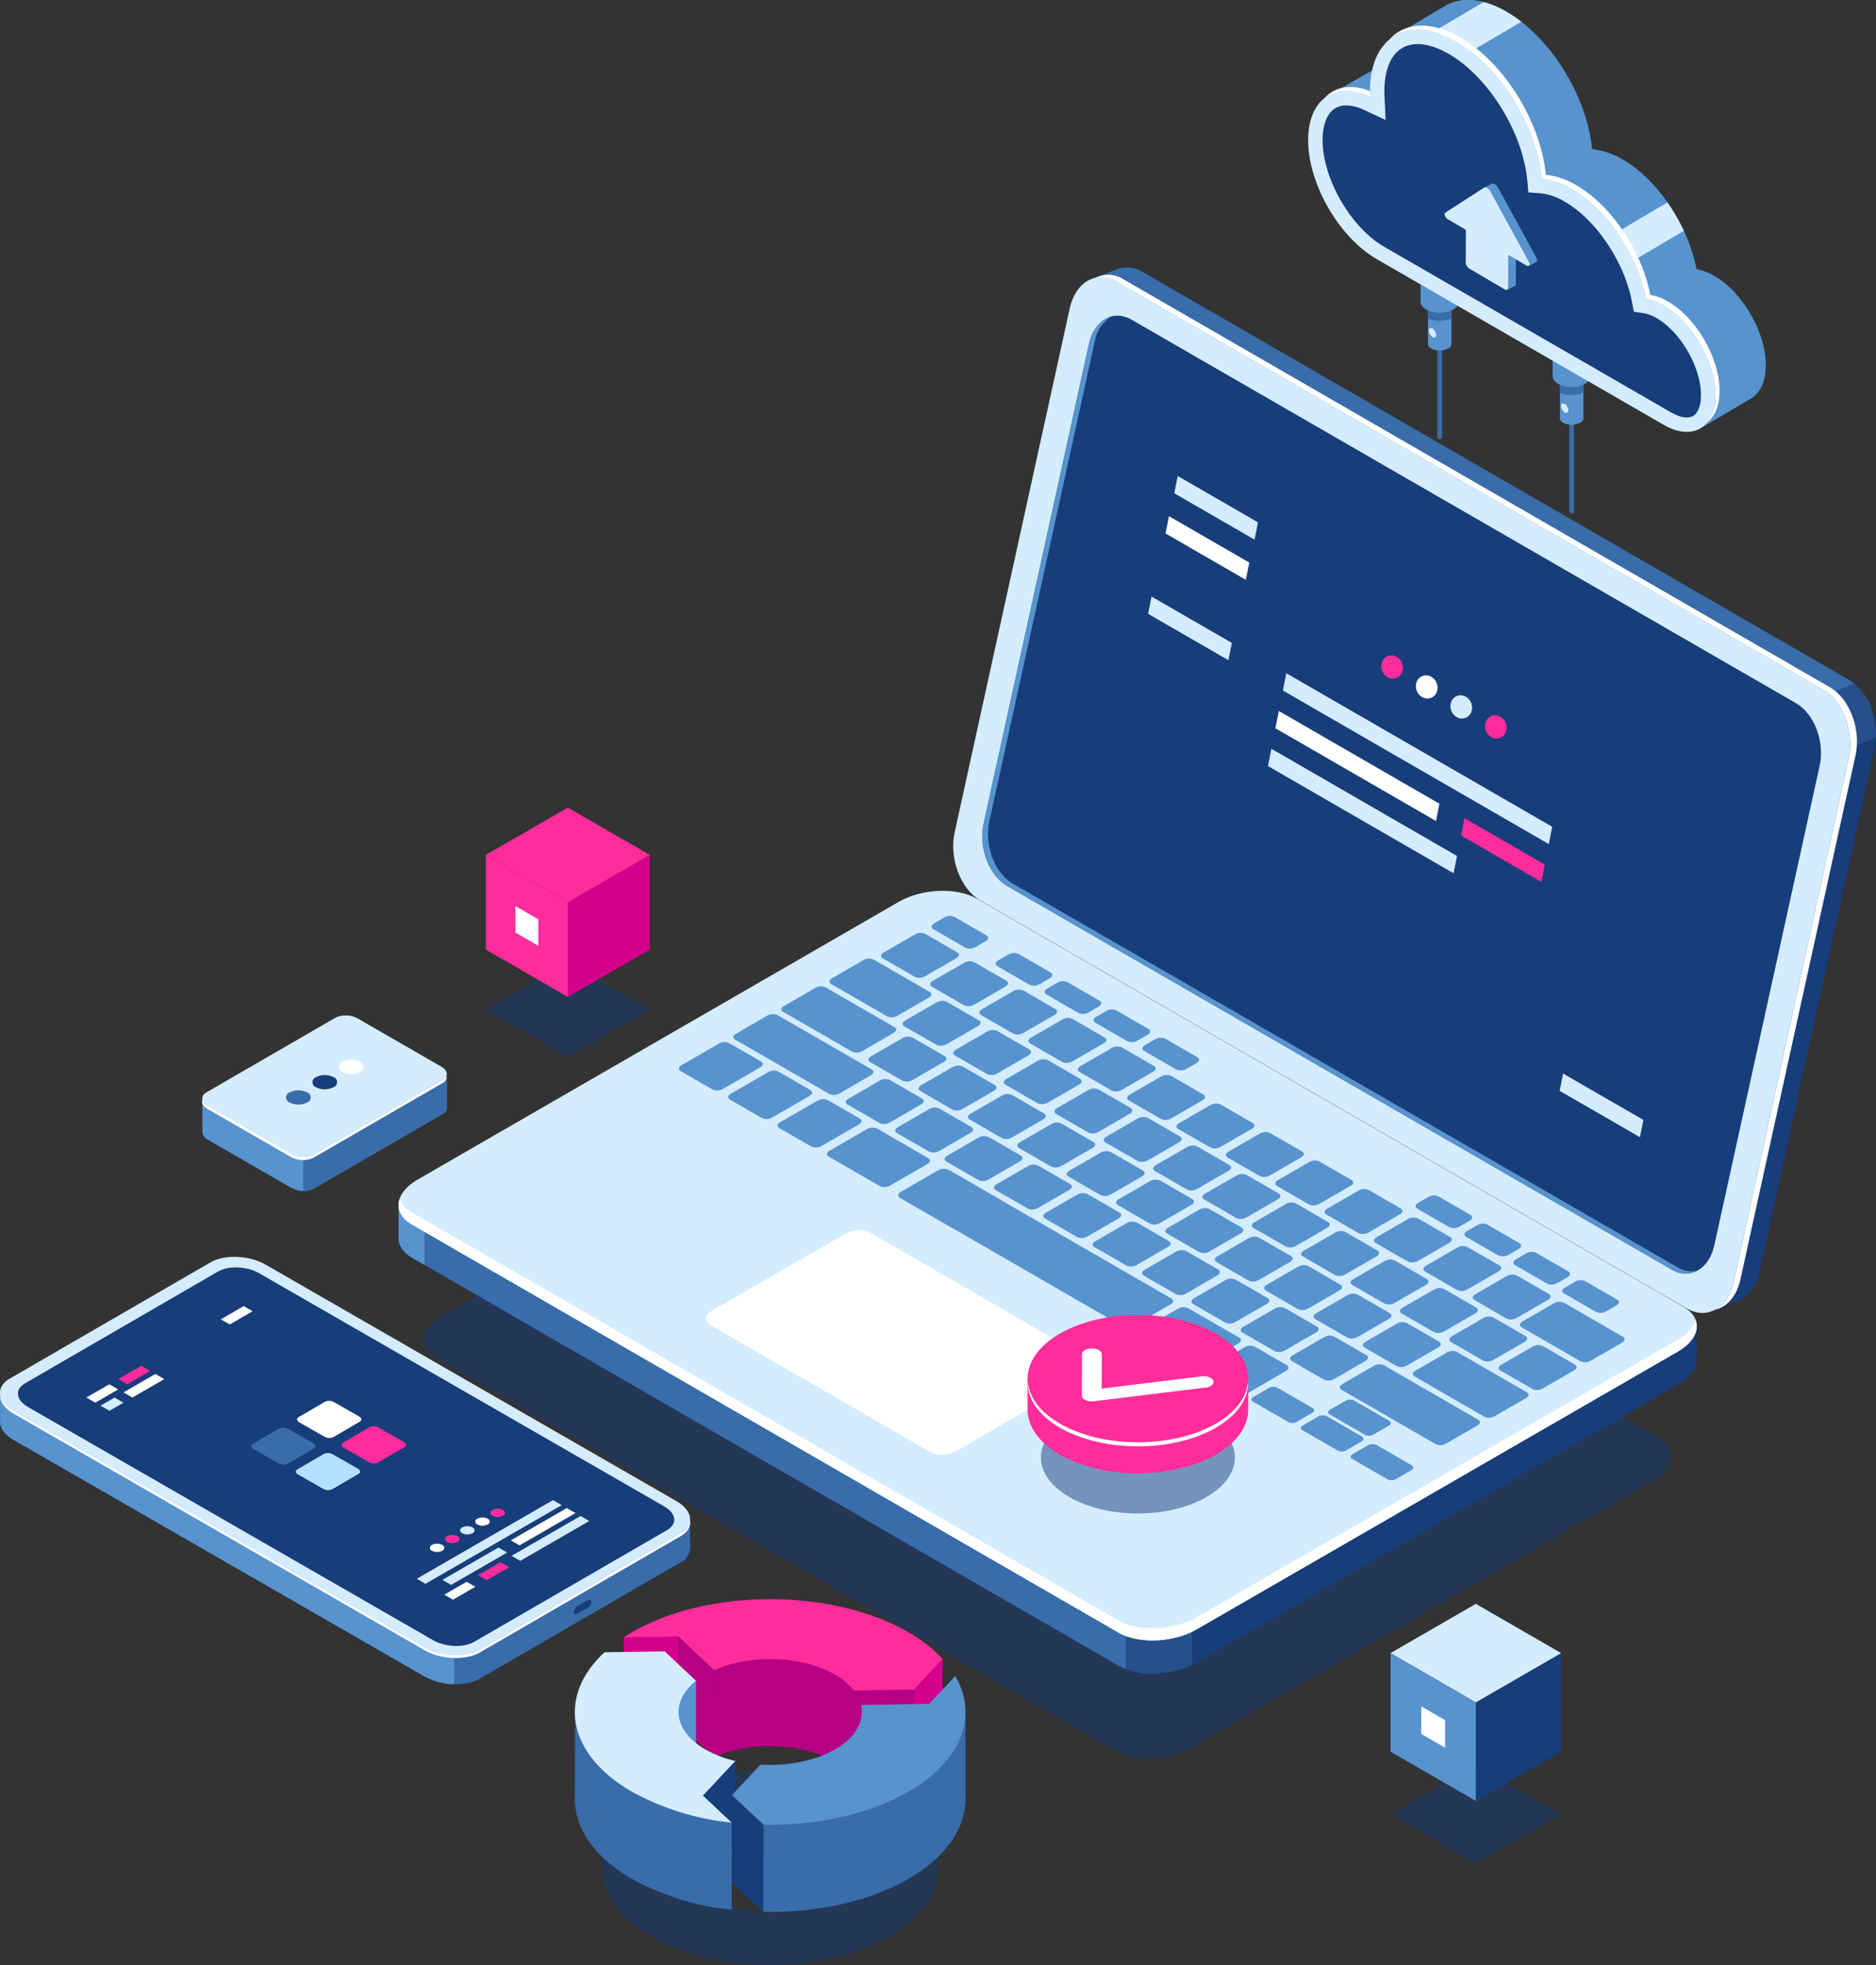 <svg xmlns="http://www.w3.org/2000/svg" width="448.488" height="469.66" viewBox="0 0 448.488 469.66">
  <rect x="0" y="0" width="448.488" height="469.66" fill="#333333" stroke="none"/>
  <g id="Grupo_152071" data-name="Grupo 152071" transform="translate(-180.917 -14110.701)">
    <g id="Grupo_151354" data-name="Grupo 151354" transform="translate(180.917 14110.701)">
      <g id="Grupo_151354-2" data-name="Grupo 151354" transform="translate(95.283 63.9)">
        <path id="Trazado_193591" data-name="Trazado 193591" d="M969.151,253.556l-162.328-93.72c-4.592-2.65-4.016-7.281,1.286-10.343L918.643,85.7c5.3-3.061,13.324-3.394,17.916-.742l162.327,93.72c4.592,2.652,4.016,7.281-1.286,10.343L987.066,252.814C981.764,255.875,973.743,256.208,969.151,253.556Z" transform="translate(-797.677 100.996)" fill="#173d7a" opacity="0.5"/>
        <path id="Trazado_193592" data-name="Trazado 193592" d="M1127.85,19.762,958.941-77.759a6.819,6.819,0,0,0-5.724-.7l.011-.017-.307.116-.075.028L946.741-76l5.479,2.682c-.025.1-.057.2-.078.3L924.629,52.218c-1.376,6.268,1.381,13.585,6.159,16.344l164.847,95.175-.588,6.985,6.672-2.586c2.241-1.048,4.035-3.419,4.778-6.795L1134.01,36.1C1135.387,29.837,1132.628,22.52,1127.85,19.762Z" transform="translate(-781.159 78.803)" fill="#173d7a"/>
        <path id="Trazado_193593" data-name="Trazado 193593" d="M1126.677,19.762,957.768-77.759a6.819,6.819,0,0,0-5.724-.7l.011-.017-.307.116-.075.028L945.568-76l5.479,2.682c-.025.1-.057.2-.078.3L932.836,9.521l82.645,64.388,116.531-47.417A13.107,13.107,0,0,0,1126.677,19.762Z" transform="translate(-779.986 78.803)" fill="#396caa"/>
        <path id="Trazado_193594" data-name="Trazado 193594" d="M1099.248,27.026l12.857-5.475c.237-4.98-1.825-10.124-5.209-12.876l-20.354,8.562Z" transform="translate(-758.925 90.789)" fill="#274f89"/>
        <path id="Trazado_193595" data-name="Trazado 193595" d="M1090.447,169.775,921.537,72.254C916.759,69.5,914,62.179,915.379,55.911L942.891-69.325c1.377-6.267,6.366-9.111,11.144-6.353l168.91,97.52c4.779,2.758,7.536,10.076,6.159,16.344l-27.512,125.236C1100.215,169.688,1095.224,172.533,1090.447,169.775Z" transform="translate(-782.426 79.087)" fill="#d4ecff"/>
        <path id="Trazado_193596" data-name="Trazado 193596" d="M1120.472,21.318,951.562-76.2a6.675,6.675,0,0,0-6.65-.289,6.945,6.945,0,0,1,5.028.882l168.91,97.52c4.779,2.758,7.536,10.076,6.159,16.344L1097.5,163.491c-.71,3.23-2.388,5.528-4.495,6.641,2.852-.623,5.231-3.209,6.116-7.235l27.513-125.236C1128.007,31.395,1125.25,24.077,1120.472,21.318Z" transform="translate(-778.331 79.017)" fill="#fff"/>
        <path id="Trazado_193597" data-name="Trazado 193597" d="M1085.949,159.352,927.092,67.681c-4.373-2.524-6.9-9.22-5.636-14.955l25.177-114.6c1.26-5.735,5.825-8.339,10.2-5.814l158.856,91.67c4.373,2.525,6.9,9.22,5.636,14.956l-25.177,114.6C1094.887,159.274,1090.321,161.876,1085.949,159.352Z" transform="translate(-781.589 80.194)" fill="#fff"/>
        <path id="Trazado_193598" data-name="Trazado 193598" d="M1085.949,159.352,927.092,67.681c-4.373-2.524-6.9-9.22-5.636-14.955l25.177-114.6c1.26-5.735,5.825-8.339,10.2-5.814l158.856,91.67c4.373,2.525,6.9,9.22,5.636,14.956l-25.177,114.6C1094.887,159.274,1090.321,161.876,1085.949,159.352Z" transform="translate(-781.589 80.194)" fill="#173d7a"/>
        <path id="Trazado_193599" data-name="Trazado 193599" d="M1087.334,158.766,928.476,67.1c-4.372-2.524-6.895-9.22-5.635-14.954l25.176-114.6a8.794,8.794,0,0,1,4-6.033c-2.518.648-4.6,3.01-5.387,6.6L921.456,52.7c-1.26,5.736,1.263,12.432,5.636,14.956l158.856,91.671a6.1,6.1,0,0,0,6.2.218A6.328,6.328,0,0,1,1087.334,158.766Z" transform="translate(-781.589 80.216)" fill="#5793ce"/>
        <path id="Trazado_193600" data-name="Trazado 193600" d="M1108.757,154.765l-23.088-3.048L936.625,65.666c-4.778-2.758-13.123-2.413-18.641.773L812.372,127.392l-13.961-1.843v7.922h.014c-.091,1.831.951,3.592,3.205,4.894l168.91,97.52c4.778,2.758,13.125,2.413,18.641-.773L1104.2,168.73c3.1-1.792,4.651-4.1,4.561-6.268h0Z" transform="translate(-798.404 98.343)" fill="#173d7a"/>
        <path id="Trazado_193601" data-name="Trazado 193601" d="M996.771,96.72l-10.589-6.114H869.765l-57.392,33.113-13.961-1.843V129.8h.014c-.091,1.831.951,3.592,3.205,4.894l168.91,97.52a17.483,17.483,0,0,0,9.62,1.8Z" transform="translate(-798.404 102.015)" fill="#396caa"/>
        <path id="Trazado_193602" data-name="Trazado 193602" d="M804.607,118.926l-6.2-.818v7.922h.014c-.091,1.831.951,3.592,3.205,4.894l2.977,1.718Z" transform="translate(-798.404 105.784)" fill="#5793ce"/>
        <path id="Trazado_193603" data-name="Trazado 193603" d="M951.293,218.091c4.529,1.717,11,1.344,15.84-.984V199.438h-15.84Z" transform="translate(-777.457 116.927)" fill="#274f89"/>
        <path id="Trazado_193604" data-name="Trazado 193604" d="M970.541,229.555l-168.91-97.52c-4.778-2.758-4.179-7.577,1.338-10.763L917.984,54.891c5.518-3.186,13.864-3.532,18.641-.773l168.91,97.52c4.779,2.76,4.18,7.578-1.338,10.763L989.182,228.783C983.665,231.968,975.318,232.313,970.541,229.555Z" transform="translate(-798.405 96.761)" fill="#d4ecff"/>
        <path id="Trazado_193605" data-name="Trazado 193605" d="M1104.2,150.633,989.181,217.015c-5.517,3.185-13.864,3.532-18.641.773L801.63,120.267a6.283,6.283,0,0,1-2.97-3.248c-.748,2.259.2,4.546,2.97,6.142l168.91,97.52c4.778,2.76,13.125,2.413,18.641-.772L1104.2,153.526c3.709-2.141,5.184-5.018,4.309-7.513A8.979,8.979,0,0,1,1104.2,150.633Z" transform="translate(-798.404 105.634)" fill="#fff"/>
        <g id="Grupo_151351" data-name="Grupo 151351" transform="translate(67.008 155.021)">
          <path id="Trazado_193606" data-name="Trazado 193606" d="M865.395,95.394l-7.642-4.413c-.614-.355-.537-.973.172-1.383l9.021-5.208a2.657,2.657,0,0,1,2.393-.1l7.643,4.412c.614.355.537.973-.172,1.383l-9.021,5.208A2.664,2.664,0,0,1,865.395,95.394Z" transform="translate(-857.339 -53.904)" fill="#5793ce"/>
          <path id="Trazado_193607" data-name="Trazado 193607" d="M875.776,101.387l-7.643-4.413c-.614-.355-.537-.973.172-1.383l9.021-5.208a2.661,2.661,0,0,1,2.393-.1l7.643,4.413c.614.355.537.973-.172,1.383l-9.021,5.208A2.661,2.661,0,0,1,875.776,101.387Z" transform="translate(-855.916 -53.083)" fill="#5793ce"/>
          <path id="Trazado_193608" data-name="Trazado 193608" d="M886.156,107.379l-7.643-4.412c-.614-.355-.537-.973.172-1.383l9.021-5.208a2.661,2.661,0,0,1,2.393-.1l7.643,4.413c.614.355.537.973-.172,1.383l-9.021,5.208A2.657,2.657,0,0,1,886.156,107.379Z" transform="translate(-854.494 -52.262)" fill="#5793ce"/>
          <path id="Trazado_193609" data-name="Trazado 193609" d="M900.512,102.329l-7.643-4.412c-.614-.355-.537-.973.172-1.383l7.573-4.372a2.66,2.66,0,0,1,2.395-.1l7.642,4.412c.614.355.537.973-.172,1.383l-7.573,4.372A2.657,2.657,0,0,1,900.512,102.329Z" transform="translate(-852.527 -52.839)" fill="#5793ce"/>
          <path id="Trazado_193610" data-name="Trazado 193610" d="M910.892,108.322l-7.643-4.412c-.613-.355-.537-.973.172-1.383l7.573-4.372a2.66,2.66,0,0,1,2.395-.1l7.642,4.412c.614.355.537.973-.172,1.383l-7.573,4.372A2.657,2.657,0,0,1,910.892,108.322Z" transform="translate(-851.105 -52.018)" fill="#5793ce"/>
          <path id="Trazado_193611" data-name="Trazado 193611" d="M921.272,114.315l-7.643-4.413c-.613-.354-.537-.972.172-1.381l7.573-4.372a2.663,2.663,0,0,1,2.394-.1l7.642,4.413c.614.355.537.973-.172,1.383l-7.573,4.372A2.657,2.657,0,0,1,921.272,114.315Z" transform="translate(-849.682 -51.197)" fill="#5793ce"/>
          <path id="Trazado_193612" data-name="Trazado 193612" d="M931.652,120.308l-7.643-4.413c-.613-.354-.537-.972.172-1.381l7.573-4.372a2.663,2.663,0,0,1,2.395-.1l7.642,4.413c.614.355.537.973-.172,1.383l-7.573,4.372A2.657,2.657,0,0,1,931.652,120.308Z" transform="translate(-848.26 -50.376)" fill="#5793ce"/>
          <path id="Trazado_193613" data-name="Trazado 193613" d="M942.032,126.3l-7.643-4.413c-.613-.354-.537-.973.172-1.381l7.573-4.372a2.663,2.663,0,0,1,2.395-.1l7.642,4.413c.614.355.537.973-.172,1.383l-7.573,4.372A2.661,2.661,0,0,1,942.032,126.3Z" transform="translate(-846.838 -49.555)" fill="#5793ce"/>
          <path id="Trazado_193614" data-name="Trazado 193614" d="M952.412,132.294l-7.643-4.413c-.613-.354-.537-.973.173-1.381l7.571-4.373a2.667,2.667,0,0,1,2.395-.1l7.642,4.413c.614.354.537.973-.172,1.381l-7.573,4.373A2.664,2.664,0,0,1,952.412,132.294Z" transform="translate(-845.416 -48.733)" fill="#5793ce"/>
          <path id="Trazado_193615" data-name="Trazado 193615" d="M962.792,138.287l-7.643-4.413c-.613-.354-.537-.973.173-1.381l7.571-4.373a2.667,2.667,0,0,1,2.395-.1l7.642,4.413c.614.354.537.973-.172,1.381l-7.573,4.373A2.664,2.664,0,0,1,962.792,138.287Z" transform="translate(-843.993 -47.912)" fill="#5793ce"/>
          <path id="Trazado_193616" data-name="Trazado 193616" d="M973.172,144.28l-7.643-4.413c-.613-.355-.537-.973.173-1.383l7.571-4.372a2.663,2.663,0,0,1,2.395-.1l7.643,4.413c.613.354.537.973-.173,1.381l-7.573,4.372A2.661,2.661,0,0,1,973.172,144.28Z" transform="translate(-842.571 -47.091)" fill="#5793ce"/>
          <path id="Trazado_193617" data-name="Trazado 193617" d="M983.552,150.273l-7.643-4.413c-.613-.355-.537-.973.173-1.383l7.573-4.372a2.657,2.657,0,0,1,2.393-.1l7.643,4.413c.613.354.537.972-.173,1.382l-7.573,4.372A2.661,2.661,0,0,1,983.552,150.273Z" transform="translate(-841.149 -46.27)" fill="#5793ce"/>
          <path id="Trazado_193618" data-name="Trazado 193618" d="M993.932,156.266l-7.643-4.413c-.613-.355-.537-.973.173-1.383l7.573-4.372a2.657,2.657,0,0,1,2.393-.1l7.643,4.413c.613.354.537.972-.173,1.381l-7.573,4.372A2.661,2.661,0,0,1,993.932,156.266Z" transform="translate(-839.727 -45.449)" fill="#5793ce"/>
          <path id="Trazado_193619" data-name="Trazado 193619" d="M915.806,99.492l-7.642-4.413c-.614-.354-.537-.972.172-1.381l7.573-4.372a2.661,2.661,0,0,1,2.393-.1l7.643,4.413c.613.355.537.973-.173,1.383L918.2,99.393A2.66,2.66,0,0,1,915.806,99.492Z" transform="translate(-850.431 -53.228)" fill="#5793ce"/>
          <path id="Trazado_193620" data-name="Trazado 193620" d="M905.271,93.41,897.629,89c-.614-.355-.537-.973.172-1.383l7.573-4.372a2.657,2.657,0,0,1,2.393-.1l7.643,4.413c.613.354.537.973-.173,1.381l-7.571,4.372A2.663,2.663,0,0,1,905.271,93.41Z" transform="translate(-851.875 -54.061)" fill="#5793ce"/>
          <path id="Trazado_193621" data-name="Trazado 193621" d="M895.781,87.93l-16.461-9.5c-.613-.354-.537-.972.173-1.381l7.573-4.372a2.661,2.661,0,0,1,2.393-.1l16.459,9.5c.614.355.537.973-.172,1.383l-7.573,4.372A2.658,2.658,0,0,1,895.781,87.93Z" transform="translate(-854.383 -55.51)" fill="#5793ce"/>
          <path id="Trazado_193622" data-name="Trazado 193622" d="M902.784,80.305l-13.358-7.711c-.614-.355-.537-.973.172-1.383l7.573-4.372a2.657,2.657,0,0,1,2.393-.1l13.358,7.711c.614.355.537.973-.172,1.383l-7.573,4.372A2.657,2.657,0,0,1,902.784,80.305Z" transform="translate(-852.999 -56.309)" fill="#5793ce"/>
          <path id="Trazado_193623" data-name="Trazado 193623" d="M926.186,105.485l-7.642-4.413c-.614-.354-.537-.973.172-1.381l7.573-4.372a2.661,2.661,0,0,1,2.393-.1l7.643,4.413c.613.355.537.973-.173,1.383l-7.571,4.372A2.663,2.663,0,0,1,926.186,105.485Z" transform="translate(-849.009 -52.407)" fill="#5793ce"/>
          <path id="Trazado_193624" data-name="Trazado 193624" d="M936.566,111.478l-7.642-4.413c-.614-.354-.537-.973.172-1.381l7.573-4.373a2.664,2.664,0,0,1,2.393-.1l7.643,4.413c.613.354.537.973-.173,1.381l-7.571,4.373A2.667,2.667,0,0,1,936.566,111.478Z" transform="translate(-847.587 -51.586)" fill="#5793ce"/>
          <path id="Trazado_193625" data-name="Trazado 193625" d="M946.946,117.471l-7.642-4.413c-.614-.354-.537-.973.172-1.383l7.573-4.372a2.664,2.664,0,0,1,2.393-.1l7.643,4.413c.613.354.537.973-.172,1.381l-7.573,4.372A2.663,2.663,0,0,1,946.946,117.471Z" transform="translate(-846.164 -50.764)" fill="#5793ce"/>
          <path id="Trazado_193626" data-name="Trazado 193626" d="M957.326,123.464l-7.642-4.413c-.614-.355-.537-.973.172-1.383l7.573-4.372a2.661,2.661,0,0,1,2.393-.1l7.643,4.413c.613.354.537.973-.172,1.381l-7.573,4.372A2.663,2.663,0,0,1,957.326,123.464Z" transform="translate(-844.742 -49.943)" fill="#5793ce"/>
          <path id="Trazado_193627" data-name="Trazado 193627" d="M967.706,129.457l-7.642-4.413c-.614-.355-.537-.973.172-1.383l7.573-4.372a2.657,2.657,0,0,1,2.393-.1l7.643,4.413c.613.354.537.972-.172,1.381l-7.573,4.372A2.664,2.664,0,0,1,967.706,129.457Z" transform="translate(-843.32 -49.122)" fill="#5793ce"/>
          <path id="Trazado_193628" data-name="Trazado 193628" d="M978.086,135.45l-7.642-4.413c-.614-.355-.537-.973.172-1.383l7.573-4.372a2.657,2.657,0,0,1,2.393-.1l7.643,4.413c.613.354.537.972-.172,1.381l-7.573,4.372A2.664,2.664,0,0,1,978.086,135.45Z" transform="translate(-841.898 -48.301)" fill="#5793ce"/>
          <path id="Trazado_193629" data-name="Trazado 193629" d="M988.466,141.442l-7.642-4.412c-.614-.355-.537-.973.172-1.383l7.573-4.372a2.657,2.657,0,0,1,2.393-.1l7.643,4.412c.614.355.537.973-.172,1.383l-7.573,4.372A2.66,2.66,0,0,1,988.466,141.442Z" transform="translate(-840.475 -47.48)" fill="#5793ce"/>
          <path id="Trazado_193630" data-name="Trazado 193630" d="M998.846,147.435l-7.642-4.412c-.614-.355-.537-.973.172-1.383l7.573-4.372a2.657,2.657,0,0,1,2.393-.1l7.643,4.412c.614.355.537.973-.172,1.383l-7.573,4.372A2.66,2.66,0,0,1,998.846,147.435Z" transform="translate(-839.053 -46.659)" fill="#5793ce"/>
          <path id="Trazado_193631" data-name="Trazado 193631" d="M1009.226,153.428l-7.642-4.412c-.614-.355-.537-.973.172-1.383l7.573-4.372a2.657,2.657,0,0,1,2.393-.1l7.643,4.412c.614.355.537.973-.172,1.383l-7.573,4.372A2.66,2.66,0,0,1,1009.226,153.428Z" transform="translate(-837.631 -45.838)" fill="#5793ce"/>
          <path id="Trazado_193632" data-name="Trazado 193632" d="M1028.769,164.71l-16.676-9.627c-.614-.355-.537-.973.172-1.383l7.573-4.372a2.663,2.663,0,0,1,2.395-.1l16.674,9.627c.614.355.537.973-.172,1.383l-7.573,4.372A2.657,2.657,0,0,1,1028.769,164.71Z" transform="translate(-836.191 -45.006)" fill="#5793ce"/>
          <path id="Trazado_193633" data-name="Trazado 193633" d="M1048.663,152.862l-14.074-8.126c-.614-.354-.537-.973.172-1.381l7.573-4.373a2.664,2.664,0,0,1,2.393-.1l14.075,8.126c.614.354.537.973-.172,1.383l-7.573,4.372A2.667,2.667,0,0,1,1048.663,152.862Z" transform="translate(-833.109 -46.424)" fill="#5793ce"/>
          <path id="Trazado_193634" data-name="Trazado 193634" d="M944.364,104.312,936.721,99.9c-.613-.355-.537-.973.172-1.383l7.573-4.372a2.66,2.66,0,0,1,2.395-.1l7.642,4.412c.614.355.537.973-.172,1.383l-7.573,4.372A2.657,2.657,0,0,1,944.364,104.312Z" transform="translate(-846.518 -52.567)" fill="#5793ce"/>
          <path id="Trazado_193635" data-name="Trazado 193635" d="M933.725,98.17l-7.642-4.412c-.614-.355-.537-.973.172-1.383L933.827,88a2.66,2.66,0,0,1,2.395-.1l7.642,4.412c.614.355.537.973-.172,1.383l-7.573,4.372A2.66,2.66,0,0,1,933.725,98.17Z" transform="translate(-847.976 -53.409)" fill="#5793ce"/>
          <path id="Trazado_193636" data-name="Trazado 193636" d="M923.087,92.028l-7.642-4.412c-.614-.355-.537-.973.172-1.383l7.573-4.372a2.657,2.657,0,0,1,2.393-.1l7.643,4.412c.613.355.537.973-.172,1.383l-7.573,4.372A2.659,2.659,0,0,1,923.087,92.028Z" transform="translate(-849.434 -54.251)" fill="#5793ce"/>
          <path id="Trazado_193637" data-name="Trazado 193637" d="M912.449,85.886l-7.643-4.412c-.613-.355-.537-.973.173-1.383l7.573-4.372a2.657,2.657,0,0,1,2.393-.1l7.643,4.412c.613.355.537.973-.173,1.383l-7.573,4.372A2.657,2.657,0,0,1,912.449,85.886Z" transform="translate(-850.891 -55.092)" fill="#5793ce"/>
          <path id="Trazado_193638" data-name="Trazado 193638" d="M954.744,110.3l-7.643-4.412c-.613-.355-.537-.973.172-1.383l7.573-4.372a2.66,2.66,0,0,1,2.395-.1l7.642,4.412c.614.355.537.973-.172,1.383l-7.573,4.372A2.657,2.657,0,0,1,954.744,110.3Z" transform="translate(-845.096 -51.746)" fill="#5793ce"/>
          <path id="Trazado_193639" data-name="Trazado 193639" d="M965.124,116.3l-7.643-4.412c-.613-.355-.537-.973.172-1.383l7.573-4.372a2.66,2.66,0,0,1,2.395-.1l7.642,4.412c.614.355.537.973-.172,1.383l-7.573,4.372A2.657,2.657,0,0,1,965.124,116.3Z" transform="translate(-843.674 -50.925)" fill="#5793ce"/>
          <path id="Trazado_193640" data-name="Trazado 193640" d="M975.5,122.291l-7.643-4.413c-.613-.354-.537-.972.172-1.381l7.573-4.372a2.663,2.663,0,0,1,2.395-.1l7.642,4.413c.614.355.537.973-.172,1.383l-7.573,4.372A2.657,2.657,0,0,1,975.5,122.291Z" transform="translate(-842.252 -50.104)" fill="#5793ce"/>
          <path id="Trazado_193641" data-name="Trazado 193641" d="M985.884,128.284l-7.643-4.413c-.613-.354-.537-.972.173-1.381l7.571-4.372a2.664,2.664,0,0,1,2.395-.1l7.642,4.413c.614.355.537.973-.172,1.383l-7.573,4.372A2.657,2.657,0,0,1,985.884,128.284Z" transform="translate(-840.829 -49.283)" fill="#5793ce"/>
          <path id="Trazado_193642" data-name="Trazado 193642" d="M996.264,134.277l-7.643-4.413c-.613-.354-.537-.973.173-1.381l7.571-4.372a2.664,2.664,0,0,1,2.395-.1l7.642,4.413c.614.355.537.973-.172,1.383l-7.573,4.372A2.661,2.661,0,0,1,996.264,134.277Z" transform="translate(-839.407 -48.462)" fill="#5793ce"/>
          <path id="Trazado_193643" data-name="Trazado 193643" d="M1006.644,140.27,999,135.857c-.613-.354-.537-.973.173-1.381l7.571-4.373a2.667,2.667,0,0,1,2.395-.1l7.643,4.413c.613.354.537.973-.173,1.381l-7.573,4.373A2.664,2.664,0,0,1,1006.644,140.27Z" transform="translate(-837.985 -47.641)" fill="#5793ce"/>
          <path id="Trazado_193644" data-name="Trazado 193644" d="M1017.024,146.263l-7.643-4.413c-.613-.354-.537-.973.173-1.383l7.573-4.372a2.664,2.664,0,0,1,2.393-.1l7.643,4.413c.613.354.537.973-.173,1.381l-7.573,4.373A2.664,2.664,0,0,1,1017.024,146.263Z" transform="translate(-836.563 -46.819)" fill="#5793ce"/>
          <path id="Trazado_193645" data-name="Trazado 193645" d="M1027.4,152.256l-7.643-4.413c-.613-.355-.537-.973.173-1.383l7.573-4.372a2.661,2.661,0,0,1,2.394-.1l7.643,4.413c.613.354.537.973-.173,1.381l-7.571,4.372A2.663,2.663,0,0,1,1027.4,152.256Z" transform="translate(-835.14 -45.998)" fill="#5793ce"/>
          <path id="Trazado_193646" data-name="Trazado 193646" d="M1037.784,158.249l-7.642-4.413c-.614-.355-.537-.973.172-1.383l7.572-4.372a2.658,2.658,0,0,1,2.394-.1l7.643,4.413c.613.354.537.972-.173,1.381l-7.572,4.372A2.663,2.663,0,0,1,1037.784,158.249Z" transform="translate(-833.718 -45.177)" fill="#5793ce"/>
          <path id="Trazado_193647" data-name="Trazado 193647" d="M938.9,89.489l-7.643-4.412c-.613-.355-.537-.973.173-1.383L939,79.323a2.657,2.657,0,0,1,2.393-.1l7.643,4.412c.613.355.537.973-.173,1.383l-7.573,4.372A2.657,2.657,0,0,1,938.9,89.489Z" transform="translate(-847.267 -54.598)" fill="#5793ce"/>
          <path id="Trazado_193648" data-name="Trazado 193648" d="M928.57,83.526l-7.643-4.412c-.614-.355-.537-.973.172-1.383l7.573-4.372a2.66,2.66,0,0,1,2.395-.1l7.642,4.412c.614.355.537.973-.172,1.383l-7.573,4.372A2.657,2.657,0,0,1,928.57,83.526Z" transform="translate(-848.682 -55.416)" fill="#5793ce"/>
          <path id="Trazado_193649" data-name="Trazado 193649" d="M918.241,77.563,910.6,73.15c-.614-.354-.537-.972.172-1.381l7.573-4.372a2.661,2.661,0,0,1,2.393-.1l7.643,4.413c.613.355.537.973-.172,1.383l-7.573,4.372A2.659,2.659,0,0,1,918.241,77.563Z" transform="translate(-850.098 -56.233)" fill="#5793ce"/>
          <path id="Trazado_193650" data-name="Trazado 193650" d="M907.913,71.6l-7.643-4.413c-.613-.354-.537-.973.172-1.381l7.573-4.372a2.663,2.663,0,0,1,2.395-.1l7.642,4.413c.614.355.537.973-.172,1.383L910.306,71.5A2.661,2.661,0,0,1,907.913,71.6Z" transform="translate(-851.513 -57.05)" fill="#5793ce"/>
          <path id="Trazado_193651" data-name="Trazado 193651" d="M918.534,65.115,910.891,60.7c-.614-.354-.537-.972.172-1.381l2.5-1.445a2.661,2.661,0,0,1,2.394-.1l7.643,4.413c.613.355.537.973-.172,1.383l-2.5,1.445A2.658,2.658,0,0,1,918.534,65.115Z" transform="translate(-850.058 -57.537)" fill="#5793ce"/>
          <path id="Trazado_193652" data-name="Trazado 193652" d="M932.012,72.9l-7.642-4.413c-.614-.354-.537-.973.172-1.381l2.5-1.445a2.664,2.664,0,0,1,2.395-.1l7.642,4.413c.614.355.537.973-.172,1.383l-2.5,1.445A2.663,2.663,0,0,1,932.012,72.9Z" transform="translate(-848.211 -56.471)" fill="#5793ce"/>
          <path id="Trazado_193653" data-name="Trazado 193653" d="M942.3,78.835l-7.642-4.412c-.614-.355-.537-.973.172-1.383l2.5-1.445a2.657,2.657,0,0,1,2.393-.1l7.643,4.412c.613.355.537.973-.172,1.383l-2.5,1.445A2.66,2.66,0,0,1,942.3,78.835Z" transform="translate(-846.802 -55.657)" fill="#5793ce"/>
          <path id="Trazado_193654" data-name="Trazado 193654" d="M952.583,84.773l-7.643-4.412c-.613-.355-.537-.973.172-1.383l2.5-1.445a2.66,2.66,0,0,1,2.395-.1l7.642,4.412c.614.355.537.973-.172,1.383l-2.5,1.445A2.657,2.657,0,0,1,952.583,84.773Z" transform="translate(-845.392 -54.844)" fill="#5793ce"/>
          <path id="Trazado_193655" data-name="Trazado 193655" d="M962.868,90.712,955.226,86.3c-.614-.355-.537-.973.172-1.383l2.5-1.445a2.663,2.663,0,0,1,2.395-.1l7.642,4.413c.614.354.537.973-.172,1.381l-2.5,1.445A2.663,2.663,0,0,1,962.868,90.712Z" transform="translate(-843.983 -54.03)" fill="#5793ce"/>
          <path id="Trazado_193656" data-name="Trazado 193656" d="M1020.29,123.864l-7.643-4.413c-.613-.354-.537-.972.172-1.381l2.5-1.445a2.661,2.661,0,0,1,2.393-.1l7.643,4.413c.614.355.537.973-.172,1.383l-2.5,1.445A2.657,2.657,0,0,1,1020.29,123.864Z" transform="translate(-836.115 -49.487)" fill="#5793ce"/>
          <path id="Trazado_193657" data-name="Trazado 193657" d="M1030.575,129.8l-7.642-4.412c-.614-.355-.537-.973.172-1.383l2.5-1.445a2.66,2.66,0,0,1,2.395-.1l7.642,4.412c.614.355.537.973-.172,1.383l-2.5,1.445A2.66,2.66,0,0,1,1030.575,129.8Z" transform="translate(-834.706 -48.674)" fill="#5793ce"/>
          <path id="Trazado_193658" data-name="Trazado 193658" d="M1040.86,135.741l-7.642-4.413c-.614-.355-.537-.973.172-1.383l2.5-1.445a2.658,2.658,0,0,1,2.394-.1l7.643,4.413c.613.354.537.972-.172,1.381l-2.5,1.445A2.663,2.663,0,0,1,1040.86,135.741Z" transform="translate(-833.296 -47.86)" fill="#5793ce"/>
          <path id="Trazado_193659" data-name="Trazado 193659" d="M1051.146,141.679l-7.643-4.413c-.613-.354-.537-.973.172-1.381l2.5-1.446a2.667,2.667,0,0,1,2.395-.1l7.642,4.413c.614.354.537.973-.172,1.381l-2.5,1.446A2.664,2.664,0,0,1,1051.146,141.679Z" transform="translate(-831.887 -47.046)" fill="#5793ce"/>
          <path id="Trazado_193660" data-name="Trazado 193660" d="M949.278,95.482l-7.642-4.412c-.614-.355-.537-.973.172-1.383l7.573-4.372a2.658,2.658,0,0,1,2.394-.1l7.643,4.412c.613.355.537.973-.173,1.383l-7.571,4.372A2.66,2.66,0,0,1,949.278,95.482Z" transform="translate(-845.845 -53.777)" fill="#5793ce"/>
          <path id="Trazado_193661" data-name="Trazado 193661" d="M959.658,101.475l-7.642-4.413c-.614-.354-.537-.972.172-1.381l7.573-4.372a2.661,2.661,0,0,1,2.393-.1l7.643,4.413c.613.355.537.973-.173,1.383l-7.571,4.372A2.66,2.66,0,0,1,959.658,101.475Z" transform="translate(-844.423 -52.956)" fill="#5793ce"/>
          <path id="Trazado_193662" data-name="Trazado 193662" d="M970.038,107.468l-7.642-4.413c-.614-.354-.537-.972.172-1.381L970.14,97.3a2.661,2.661,0,0,1,2.393-.1l7.643,4.413c.613.355.537.973-.172,1.383l-7.573,4.372A2.66,2.66,0,0,1,970.038,107.468Z" transform="translate(-843 -52.135)" fill="#5793ce"/>
          <path id="Trazado_193663" data-name="Trazado 193663" d="M980.418,113.461l-7.642-4.413c-.614-.354-.537-.973.172-1.381l7.573-4.372a2.661,2.661,0,0,1,2.393-.1l7.643,4.413c.613.355.537.973-.172,1.383l-7.573,4.372A2.663,2.663,0,0,1,980.418,113.461Z" transform="translate(-841.578 -51.314)" fill="#5793ce"/>
          <path id="Trazado_193664" data-name="Trazado 193664" d="M990.8,119.454l-7.642-4.413c-.614-.354-.537-.973.172-1.381l7.573-4.373a2.665,2.665,0,0,1,2.393-.1l7.643,4.413c.613.354.537.973-.172,1.381l-7.573,4.373A2.667,2.667,0,0,1,990.8,119.454Z" transform="translate(-840.156 -50.493)" fill="#5793ce"/>
          <path id="Trazado_193665" data-name="Trazado 193665" d="M1001.178,125.447l-7.642-4.413c-.614-.354-.537-.973.172-1.383l7.573-4.372a2.664,2.664,0,0,1,2.393-.1l7.643,4.413c.613.354.537.973-.172,1.381l-7.573,4.372A2.663,2.663,0,0,1,1001.178,125.447Z" transform="translate(-838.734 -49.672)" fill="#5793ce"/>
          <path id="Trazado_193666" data-name="Trazado 193666" d="M1011.558,131.44l-7.642-4.413c-.614-.355-.537-.973.172-1.383l7.573-4.372a2.661,2.661,0,0,1,2.393-.1l7.643,4.413c.613.354.537.973-.172,1.381l-7.573,4.372A2.663,2.663,0,0,1,1011.558,131.44Z" transform="translate(-837.311 -48.85)" fill="#5793ce"/>
          <path id="Trazado_193667" data-name="Trazado 193667" d="M1021.938,137.433l-7.642-4.413c-.614-.355-.537-.973.172-1.383l7.573-4.372a2.657,2.657,0,0,1,2.393-.1l7.643,4.413c.614.354.536.972-.172,1.381l-7.573,4.372A2.663,2.663,0,0,1,1021.938,137.433Z" transform="translate(-835.889 -48.029)" fill="#5793ce"/>
          <path id="Trazado_193668" data-name="Trazado 193668" d="M1032.318,143.426l-7.642-4.413c-.614-.355-.537-.973.172-1.383l7.573-4.372a2.657,2.657,0,0,1,2.393-.1l7.643,4.413c.614.354.536.972-.172,1.382l-7.573,4.372A2.664,2.664,0,0,1,1032.318,143.426Z" transform="translate(-834.467 -47.208)" fill="#5793ce"/>
          <path id="Trazado_193669" data-name="Trazado 193669" d="M891.725,97.256,869.217,84.261c-.614-.354-.537-.973.172-1.381l7.573-4.373a2.667,2.667,0,0,1,2.394-.1L901.863,91.4c.614.355.537.973-.172,1.383l-7.573,4.372A2.657,2.657,0,0,1,891.725,97.256Z" transform="translate(-855.768 -54.71)" fill="#5793ce"/>
          <path id="Trazado_193670" data-name="Trazado 193670" d="M1019.246,170.88l-22.509-12.994c-.613-.355-.537-.973.173-1.383l7.571-4.372a2.66,2.66,0,0,1,2.395-.1l22.507,12.995c.614.354.537.972-.172,1.381l-7.573,4.372A2.657,2.657,0,0,1,1019.246,170.88Z" transform="translate(-838.295 -44.622)" fill="#5793ce"/>
          <path id="Trazado_193671" data-name="Trazado 193671" d="M975.944,159.219l-7.643-4.413c-.613-.355-.537-.973.172-1.383l9.021-5.208a2.66,2.66,0,0,1,2.395-.1l7.642,4.412c.614.355.537.973-.172,1.383l-9.021,5.208A2.661,2.661,0,0,1,975.944,159.219Z" transform="translate(-842.191 -45.159)" fill="#5793ce"/>
          <path id="Trazado_193672" data-name="Trazado 193672" d="M901.116,116.016l-12.223-7.056c-.614-.355-.537-.973.172-1.383l9.021-5.208a2.661,2.661,0,0,1,2.393-.1l12.223,7.057c.614.354.537.972-.172,1.381l-9.021,5.209A2.657,2.657,0,0,1,901.116,116.016Z" transform="translate(-853.072 -51.441)" fill="#5793ce"/>
          <path id="Trazado_193673" data-name="Trazado 193673" d="M966.494,153.762l-12.222-7.056c-.614-.354-.537-.973.172-1.381l9.021-5.209a2.657,2.657,0,0,1,2.393-.1l12.223,7.056c.613.355.537.973-.172,1.383l-9.021,5.208A2.66,2.66,0,0,1,966.494,153.762Z" transform="translate(-844.114 -46.269)" fill="#5793ce"/>
          <path id="Trazado_193674" data-name="Trazado 193674" d="M916.092,124.662l-12.223-7.056c-.613-.354-.537-.973.172-1.381l9.021-5.209a2.66,2.66,0,0,1,2.395-.1l12.222,7.056c.614.355.537.973-.172,1.383l-9.021,5.208A2.657,2.657,0,0,1,916.092,124.662Z" transform="translate(-851.02 -50.256)" fill="#5793ce"/>
          <path id="Trazado_193675" data-name="Trazado 193675" d="M915.479,110.93l53.139,30.68a.727.727,0,0,1,0,1.378l-9.2,5.311a2.638,2.638,0,0,1-2.388,0l-53.14-30.68Z" transform="translate(-850.96 -50.221)" fill="#5793ce"/>
          <path id="Trazado_193676" data-name="Trazado 193676" d="M1004.722,168.741l8.513,4.915c.5.291.44.8-.141,1.134l-3.69,2.13a2.182,2.182,0,0,1-1.962.082l-8.513-4.915c-.5-.29-.44-.8.141-1.132l3.69-2.131A2.183,2.183,0,0,1,1004.722,168.741Z" transform="translate(-837.984 -42.327)" fill="#5793ce"/>
          <path id="Trazado_193677" data-name="Trazado 193677" d="M994.256,162.7l8.513,4.915c.5.29.44.8-.141,1.132l-3.69,2.131a2.179,2.179,0,0,1-1.963.081l-8.513-4.914c-.5-.291-.44-.8.141-1.134l3.69-2.131A2.182,2.182,0,0,1,994.256,162.7Z" transform="translate(-839.418 -43.155)" fill="#5793ce"/>
          <path id="Trazado_193678" data-name="Trazado 193678" d="M983.876,156.706l8.513,4.915c.5.29.44.8-.141,1.132l-3.69,2.131a2.179,2.179,0,0,1-1.963.081l-8.513-4.914c-.5-.291-.44-.8.141-1.134l3.69-2.13A2.183,2.183,0,0,1,983.876,156.706Z" transform="translate(-840.841 -43.976)" fill="#5793ce"/>
          <path id="Trazado_193679" data-name="Trazado 193679" d="M999.988,159.389l8.513,4.915c.5.291.44.8-.141,1.134l-3.69,2.13a2.183,2.183,0,0,1-1.963.082l-8.513-4.915c-.5-.29-.44-.8.141-1.132l3.69-2.131A2.183,2.183,0,0,1,999.988,159.389Z" transform="translate(-838.633 -43.608)" fill="#5793ce"/>
        </g>
        <g id="Grupo_151352" data-name="Grupo 151352" transform="translate(179.196 49.865)">
          <path id="Trazado_193680" data-name="Trazado 193680" d="M1047.913,47.349l-63.573-36.7.818-4.133,63.573,36.7Z" transform="translate(-952.125 40.628)" fill="#d4ecff"/>
          <path id="Trazado_193681" data-name="Trazado 193681" d="M1025.575,52.147,981.2,26.526l.818-4.133,44.377,25.621Z" transform="translate(-952.555 42.804)" fill="#d4ecff"/>
          <path id="Trazado_193682" data-name="Trazado 193682" d="M1021.16,40.751,982.768,18.585l.818-4.133,38.392,22.165Z" transform="translate(-952.34 41.716)" fill="#fff"/>
          <path id="Trazado_193683" data-name="Trazado 193683" d="M1040.994,52.2l-19.2-11.083.818-4.133,19.2,11.083Z" transform="translate(-946.992 44.804)" fill="#ff2c9c"/>
          <path id="Trazado_193684" data-name="Trazado 193684" d="M980.7-19.732,961.5-30.815l.818-4.133,19.2,11.083Z" transform="translate(-955.254 34.948)" fill="#d4ecff"/>
          <path id="Trazado_193685" data-name="Trazado 193685" d="M978.867-11.285l-19.2-11.083.818-4.133,19.2,11.083Z" transform="translate(-955.505 36.105)" fill="#fff"/>
          <path id="Trazado_193686" data-name="Trazado 193686" d="M1061.728,105.882l-19.2-11.083.818-4.133,19.2,11.083Z" transform="translate(-944.151 52.159)" fill="#d4ecff"/>
          <path id="Trazado_193687" data-name="Trazado 193687" d="M975.2,5.609l-19.2-11.083.818-4.133,19.2,11.083Z" transform="translate(-956.007 38.42)" fill="#d4ecff"/>
        </g>
        <g id="Grupo_151353" data-name="Grupo 151353" transform="translate(234.931 92.747)">
          <path id="Trazado_193688" data-name="Trazado 193688" d="M1009.962,6.89a2.4,2.4,0,0,1-3.452,1.063,3,3,0,0,1-1.236-3.769,2.4,2.4,0,0,1,3.452-1.063A3,3,0,0,1,1009.962,6.89Z" transform="translate(-1005.025 -2.767)" fill="#ff2c9c"/>
          <path id="Trazado_193689" data-name="Trazado 193689" d="M1017.234,11.088a2.4,2.4,0,0,1-3.452,1.063,3,3,0,0,1-1.236-3.769A2.4,2.4,0,0,1,1016,7.319,3,3,0,0,1,1017.234,11.088Z" transform="translate(-1004.029 -2.192)" fill="#fff"/>
          <path id="Trazado_193690" data-name="Trazado 193690" d="M1024.5,15.287a2.4,2.4,0,0,1-3.451,1.063,3,3,0,0,1-1.236-3.769,2.394,2.394,0,0,1,3.451-1.063A3,3,0,0,1,1024.5,15.287Z" transform="translate(-1003.032 -1.617)" fill="#d4ecff"/>
          <path id="Trazado_193691" data-name="Trazado 193691" d="M1031.777,19.485a2.4,2.4,0,0,1-3.451,1.063,3,3,0,0,1-1.237-3.769,2.4,2.4,0,0,1,3.452-1.063A3,3,0,0,1,1031.777,19.485Z" transform="translate(-1002.036 -1.041)" fill="#ff2c9c"/>
        </g>
        <path id="Trazado_193692" data-name="Trazado 193692" d="M916.788,176.686l-52.7-30.425c-1.534-.886-1.342-2.432.43-3.455l31.8-18.361a6.654,6.654,0,0,1,5.985-.248L955,154.623c1.534.886,1.342,2.433-.43,3.455l-31.8,18.361A6.654,6.654,0,0,1,916.788,176.686Z" transform="translate(-789.547 106.536)" fill="#fff"/>
      </g>
      <g id="Grupo_151357" data-name="Grupo 151357" transform="translate(245.665 314.282)">
        <g id="Grupo_151355" data-name="Grupo 151355">
          <ellipse id="Elipse_5369" data-name="Elipse 5369" cx="23.179" cy="13.382" rx="23.179" ry="13.382" transform="translate(3.191 20.692)" fill="#173d7a" opacity="0.5"/>
          <path id="Trazado_193693" data-name="Trazado 193693" d="M983.406,163.451v-7.4h-1.4a16.839,16.839,0,0,0-6.326-5.917c-10.3-5.945-27-5.945-37.293,0a16.84,16.84,0,0,0-6.326,5.917h-1.4v7.364h0c-.018,3.909,2.554,7.823,7.72,10.805,10.3,5.947,27,5.947,37.293,0C980.831,171.244,983.406,167.347,983.406,163.451Z" transform="translate(-930.665 -140.821)" fill="#ff2c9c"/>
          <ellipse id="Elipse_5370" data-name="Elipse 5370" cx="26.37" cy="15.225" rx="26.37" ry="15.225" fill="#ff2c9c"/>
          <path id="Trazado_193694" data-name="Trazado 193694" d="M975.679,165.5c-10.3,5.947-27,5.947-37.293,0-4.936-2.849-7.479-6.548-7.684-10.281-.222,4.057,2.321,8.154,7.684,11.25,10.3,5.947,27,5.947,37.293,0,5.363-3.1,7.907-7.193,7.684-11.25C983.158,158.955,980.615,162.654,975.679,165.5Z" transform="translate(-930.662 -139.513)" fill="#fff"/>
        </g>
        <g id="Grupo_151356" data-name="Grupo 151356" transform="translate(12.966 8.007)">
          <path id="Trazado_193695" data-name="Trazado 193695" d="M942.763,160.706a1.185,1.185,0,0,1-.695-.971l.026-9.919c0-.756,1.067-1.369,2.377-1.368s2.37.614,2.368,1.372l-.022,8.225,23.872-2.923c1.284-.157,2.542.316,2.815,1.056s-.548,1.468-1.829,1.625l-26.743,3.275a3.773,3.773,0,0,1-1.989-.276C942.882,160.771,942.821,160.74,942.763,160.706Z" transform="translate(-942.068 -148.448)" fill="#fff"/>
        </g>
      </g>
      <g id="Grupo_151359" data-name="Grupo 151359" transform="translate(116.156 193.028)">
        <g id="Grupo_151358" data-name="Grupo 151358">
          <path id="Trazado_193696" data-name="Trazado 193696" d="M836.355,89.912,816.763,78.6l19.591-11.311L855.946,78.6Z" transform="translate(-816.763 -30.307)" fill="#173d7a" opacity="0.5"/>
          <path id="Trazado_193697" data-name="Trazado 193697" d="M853.585,67.333,833.994,78.644V56.023l19.592-11.311Z" transform="translate(-814.402 -33.401)" fill="#d3008d"/>
          <path id="Trazado_193698" data-name="Trazado 193698" d="M836.355,57.386,816.763,46.074l19.591-11.311,19.592,11.311Z" transform="translate(-816.763 -34.764)" fill="#ff2c9c"/>
          <path id="Trazado_193699" data-name="Trazado 193699" d="M836.355,78.644,816.763,67.333V44.711l19.592,11.311Z" transform="translate(-816.763 -33.401)" fill="#ff2c9c"/>
        </g>
        <path id="Trazado_193700" data-name="Trazado 193700" d="M828.448,64.951l-5.48-3.164V55.46l5.48,3.164Z" transform="translate(-815.912 -31.928)" fill="#fff"/>
      </g>
      <g id="Grupo_151361" data-name="Grupo 151361" transform="translate(332.42 383.339)">
        <g id="Grupo_151360" data-name="Grupo 151360" transform="translate(0 0)">
          <path id="Trazado_193701" data-name="Trazado 193701" d="M1027.363,259.555l-20.4-11.776,20.4-11.776,20.4,11.776Z" transform="translate(-1006.966 -197.501)" fill="#173d7a" opacity="0.5"/>
          <path id="Trazado_193702" data-name="Trazado 193702" d="M1045.3,236.048l-20.4,11.776V224.273l20.4-11.776Z" transform="translate(-1004.508 -200.722)" fill="#173d7a"/>
          <path id="Trazado_193703" data-name="Trazado 193703" d="M1027.363,225.692l-20.4-11.776,20.4-11.776,20.4,11.776Z" transform="translate(-1006.966 -202.141)" fill="#d4ecff"/>
          <path id="Trazado_193704" data-name="Trazado 193704" d="M1027.363,247.824l-20.4-11.776V212.5l20.4,11.776Z" transform="translate(-1006.966 -200.722)" fill="#5793ce"/>
        </g>
        <path id="Trazado_193705" data-name="Trazado 193705" d="M1019.132,233.568l-5.7-3.294v-6.587l5.7,3.294Z" transform="translate(-1006.081 -199.189)" fill="#fff"/>
      </g>
      <g id="Grupo_151367" data-name="Grupo 151367" transform="translate(137.431 382.23)">
        <path id="Trazado_193706" data-name="Trazado 193706" d="M852.953,276.856c15.7,9.065,41.159,9.065,56.862,0s15.7-23.764,0-32.829-41.16-9.065-56.862,0S837.251,267.792,852.953,276.856ZM868.315,252.9c7.218-4.167,18.92-4.167,26.138,0s7.218,10.924,0,15.092-18.92,4.167-26.138,0S861.1,257.064,868.315,252.9Z" transform="translate(-834.693 -196.224)" fill="#173d7a" opacity="0.5"/>
        <g id="Grupo_151366" data-name="Grupo 151366" transform="translate(0 0)">
          <g id="Grupo_151362" data-name="Grupo 151362" transform="translate(11.653)">
            <path id="Trazado_193707" data-name="Trazado 193707" d="M915.123,241.087l-14.342.224a15.253,15.253,0,0,0-4.53-3.809c-7.888-4.554-20.289-4.905-28.881-1.062l-8.523-8.016-13.123.2c.649-.424,1.314-.843,2.017-1.248,18.238-10.529,47.806-10.529,66.043,0a34.7,34.7,0,0,1,8.206,6.392Z" transform="translate(-845.723 -198.656)" fill="#b70083"/>
            <path id="Trazado_193708" data-name="Trazado 193708" d="M845.723,209.234v20.828l13.123-.2V209.029Z" transform="translate(-845.723 -200.088)" fill="#d3008d"/>
            <path id="Trazado_193709" data-name="Trazado 193709" d="M865.788,217.045v20.828l-8.523-8.015V209.029Z" transform="translate(-844.142 -200.088)" fill="#b70083"/>
            <path id="Trazado_193710" data-name="Trazado 193710" d="M898.172,221.733v20.828L879.3,227.185l-14.544,10.5V216.862l13.392-6.5s18.437,5.643,19.394,5.883S898.172,221.733,898.172,221.733Z" transform="translate(-843.114 -199.905)" fill="#b70083"/>
            <path id="Trazado_193711" data-name="Trazado 193711" d="M908.489,220.166v20.828l-14.343.224V220.39Z" transform="translate(-839.088 -198.562)" fill="#b70083"/>
            <path id="Trazado_193712" data-name="Trazado 193712" d="M913.626,213.733v20.828l-6.865,7.314V221.047Z" transform="translate(-837.36 -199.444)" fill="#d3008d"/>
            <path id="Trazado_193713" data-name="Trazado 193713" d="M915.123,222.769l-14.342.224a15.252,15.252,0,0,0-4.53-3.809c-7.888-4.554-20.289-4.905-28.881-1.062l-8.523-8.016-13.123.2c.649-.424,1.314-.843,2.017-1.248,18.238-10.529,47.806-10.53,66.043,0a34.694,34.694,0,0,1,8.206,6.392Z" transform="translate(-845.723 -201.166)" fill="#ff2c9c"/>
          </g>
          <g id="Grupo_151364" data-name="Grupo 151364" transform="translate(0 12.46)">
            <path id="Trazado_193714" data-name="Trazado 193714" d="M862.457,218.332v19.146L850.042,234.5s.729-11.2.994-11.5S862.457,218.332,862.457,218.332Z" transform="translate(-833.478 -211.273)" fill="#5793ce"/>
            <g id="Grupo_151363" data-name="Grupo 151363">
              <path id="Trazado_193715" data-name="Trazado 193715" d="M870.44,235.171V256l-1.341,1.429-8.753-5.046s1.358-15.9,1.517-16.22S870.44,235.171,870.44,235.171Z" transform="translate(-832.066 -208.966)" fill="#173d7a"/>
              <path id="Trazado_193716" data-name="Trazado 193716" d="M856.948,230.442l7.505,7.059c-6.253,4.947-5.513,11.921,2.222,16.387a26.693,26.693,0,0,0,7.173,2.76l-7.758,8.265,6.874,6.465a62.441,62.441,0,0,1-23.822-7.368c-15.677-9.052-17.864-22.934-6.586-33.343Z" transform="translate(-835.474 -209.614)" fill="#396caa"/>
              <path id="Trazado_193717" data-name="Trazado 193717" d="M872.965,251.426v20.828l-17.02-6.573-20.47-19.53.076-22.116L857.208,241.2Z" transform="translate(-835.474 -210.492)" fill="#396caa"/>
              <path id="Trazado_193718" data-name="Trazado 193718" d="M856.948,212.124l7.505,7.059c-6.253,4.947-5.513,11.92,2.222,16.387a26.692,26.692,0,0,0,7.173,2.76l-7.758,8.265,6.874,6.465a62.441,62.441,0,0,1-23.822-7.368c-15.677-9.052-17.864-22.935-6.586-33.343Z" transform="translate(-835.474 -212.124)" fill="#d4ecff"/>
            </g>
          </g>
          <g id="Grupo_151365" data-name="Grupo 151365" transform="translate(37.546 18.344)">
            <path id="Trazado_193719" data-name="Trazado 193719" d="M868.5,264.095l6.838-7.285c6.348.387,12.931-.823,17.8-3.632,5.024-2.9,7.094-6.862,6.216-10.637l16.283-.254,6.26-6.671c5.477,9.4,1.741,20.195-11.229,27.682-9.529,5.5-22.154,8.124-34.638,7.875Z" transform="translate(-868.496 -214.789)" fill="#396caa"/>
            <path id="Trazado_193720" data-name="Trazado 193720" d="M875.116,251.8v20.828l48.305-26.769V225.019l-7.053,2.851Z" transform="translate(-867.589 -216.241)" fill="#396caa"/>
            <path id="Trazado_193721" data-name="Trazado 193721" d="M868.5,242.345v20.828l7.527,7.079V249.424Z" transform="translate(-868.496 -213.867)" fill="#173d7a"/>
            <path id="Trazado_193722" data-name="Trazado 193722" d="M868.5,245.777l6.838-7.285c6.348.385,12.931-.823,17.8-3.633,5.024-2.9,7.094-6.861,6.216-10.636l16.283-.254,6.26-6.671c5.477,9.4,1.741,20.195-11.229,27.682-9.529,5.5-22.154,8.124-34.638,7.875Z" transform="translate(-868.496 -217.299)" fill="#5793ce"/>
          </g>
        </g>
      </g>
      <g id="Grupo_151383" data-name="Grupo 151383" transform="translate(312.738 0)">
        <g id="Grupo_151371" data-name="Grupo 151371" transform="translate(26.889 53.106)">
          <path id="Trazado_193723" data-name="Trazado 193723" d="M1017.379-38.641a.568.568,0,0,1-.568-.569V-71.567a.567.567,0,0,1,.568-.569.568.568,0,0,1,.568.569v32.358A.569.569,0,0,1,1017.379-38.641Z" transform="translate(-1012.823 90.511)" fill="#396caa"/>
          <g id="Grupo_151370" data-name="Grupo 151370">
            <g id="Grupo_151368" data-name="Grupo 151368" transform="translate(1.744 16.908)">
              <rect id="Rectángulo_44591" data-name="Rectángulo 44591" width="5.622" height="12.131" transform="translate(0)" fill="#5793ce"/>
              <path id="Trazado_193724" data-name="Trazado 193724" d="M1019.636-61.414a4.389,4.389,0,0,1-3.975,0,1.211,1.211,0,0,1,0-2.295,4.391,4.391,0,0,1,3.976,0A1.211,1.211,0,0,1,1019.636-61.414Z" transform="translate(-1014.837 74.693)" fill="#5793ce"/>
            </g>
            <g id="Grupo_151369" data-name="Grupo 151369">
              <rect id="Rectángulo_44592" data-name="Rectángulo 44592" width="9.11" height="19.027" transform="translate(0)" fill="#5793ce"/>
              <path id="Trazado_193725" data-name="Trazado 193725" d="M1014.837-71.6v4.1a7.277,7.277,0,0,0,5.623,0V-71.6A7.272,7.272,0,0,0,1014.837-71.6Z" transform="translate(-1013.094 90.507)" fill="#396caa"/>
              <path id="Trazado_193726" data-name="Trazado 193726" d="M1021.079-69.386a7.12,7.12,0,0,1-6.441,0c-1.778-1.027-1.779-2.692,0-3.719a7.12,7.12,0,0,1,6.441,0C1022.858-72.078,1022.858-70.413,1021.079-69.386Z" transform="translate(-1013.304 90.273)" fill="#5793ce"/>
            </g>
          </g>
        </g>
        <g id="Grupo_151375" data-name="Grupo 151375" transform="translate(58.445 70.862)">
          <path id="Trazado_193727" data-name="Trazado 193727" d="M1045.133-23.025a.568.568,0,0,1-.569-.569V-55.951a.567.567,0,0,1,.569-.569.568.568,0,0,1,.568.569v32.358A.569.569,0,0,1,1045.133-23.025Z" transform="translate(-1040.577 74.895)" fill="#396caa"/>
          <g id="Grupo_151374" data-name="Grupo 151374">
            <g id="Grupo_151372" data-name="Grupo 151372" transform="translate(1.744 16.908)">
              <rect id="Rectángulo_44593" data-name="Rectángulo 44593" width="5.622" height="12.132" transform="translate(0)" fill="#5793ce"/>
              <path id="Trazado_193728" data-name="Trazado 193728" d="M1047.39-45.8a4.4,4.4,0,0,1-3.976,0,1.212,1.212,0,0,1,0-2.3,4.4,4.4,0,0,1,3.976,0A1.212,1.212,0,0,1,1047.39-45.8Z" transform="translate(-1042.591 59.076)" fill="#5793ce"/>
            </g>
            <g id="Grupo_151373" data-name="Grupo 151373">
              <rect id="Rectángulo_44594" data-name="Rectángulo 44594" width="9.11" height="19.027" transform="translate(0)" fill="#5793ce"/>
              <path id="Trazado_193729" data-name="Trazado 193729" d="M1042.591-55.987v4.106a7.272,7.272,0,0,0,5.623,0v-4.106A7.272,7.272,0,0,0,1042.591-55.987Z" transform="translate(-1040.847 74.89)" fill="#396caa"/>
              <path id="Trazado_193730" data-name="Trazado 193730" d="M1048.833-53.77a7.113,7.113,0,0,1-6.441,0c-1.779-1.027-1.779-2.691,0-3.719a7.116,7.116,0,0,1,6.441,0C1050.613-56.461,1050.613-54.8,1048.833-53.77Z" transform="translate(-1041.057 74.656)" fill="#5793ce"/>
            </g>
          </g>
        </g>
        <g id="Grupo_151382" data-name="Grupo 151382">
          <g id="Grupo_151378" data-name="Grupo 151378">
            <path id="Trazado_193731" data-name="Trazado 193731" d="M1072.34-42.3l12.215-7.194L1072.922-64.01l-3.058,5Z" transform="translate(-978.665 144.73)" fill="#5793ce"/>
            <path id="Trazado_193732" data-name="Trazado 193732" d="M994.039-113.642l19.5-11.217s-.733,11.193-.733,11.217-11.2,3.468-11.2,3.468Z" transform="translate(-989.054 136.393)" fill="#5793ce"/>
            <path id="Trazado_193733" data-name="Trazado 193733" d="M1084.378-69.079a12.267,12.267,0,0,0-4.217-1.563c-1.966-10.33-9.153-21.3-17.724-26.247a17.343,17.343,0,0,0-7.252-2.455c-1.17-12.52-9.876-26.749-20.447-32.852-5.522-3.188-10.532-3.566-14.23-1.613v-.009l-.18.1c-.094.052-.189.107-.281.161l-11.5,6.789,3.819,3.018c-3.428,1.5-5.6,5.344-5.6,11.028,0,10.482,7.359,23.229,16.438,28.471l61.163,43.675c6.818,3.935,12.344.745,12.344-7.127S1091.2-65.143,1084.378-69.079Z" transform="translate(-987.309 135.003)" fill="#5793ce"/>
            <path id="Trazado_193734" data-name="Trazado 193734" d="M1007.277-117.335l26.383-15.416c-5.122-2.671-9.75-2.891-13.22-1.059v-.009l-.18.1c-.094.052-.189.107-.281.161l-11.5,6.789,3.819,3.018A9.213,9.213,0,0,0,1007.277-117.335Z" transform="translate(-987.24 135.003)" fill="#5793ce"/>
            <path id="Trazado_193735" data-name="Trazado 193735" d="M1052.55-76.458l19.251-11.3c-3.3-5.711-7.849-10.7-12.882-13.606-.666-.385-1.323-.721-1.971-1.014l-24.486,14.318Z" transform="translate(-983.79 139.474)" fill="#5793ce"/>
            <path id="Trazado_193736" data-name="Trazado 193736" d="M1013.11-125.563l8.579,4.953,15.711-9.254a31.148,31.148,0,0,0-3.529-2.391,22.063,22.063,0,0,0-5.491-2.307Z" transform="translate(-986.441 135.063)" fill="#d4ecff"/>
            <path id="Trazado_193737" data-name="Trazado 193737" d="M1067.044-92.439l-15.365,9.053,5.344,5.96,13.948-8.235A44.73,44.73,0,0,0,1067.044-92.439Z" transform="translate(-981.157 140.835)" fill="#d4ecff"/>
            <path id="Trazado_193738" data-name="Trazado 193738" d="M1074.656-62.826a12.29,12.29,0,0,0-4.217-1.563c-1.966-10.329-9.153-21.3-17.724-26.247a17.358,17.358,0,0,0-7.253-2.455c-1.17-12.52-9.875-26.748-20.447-32.852-11.368-6.564-20.585-1.243-20.585,11.884,0,.446.013.895.034,1.346-8.314-3.856-14.81.489-14.81,10.337,0,10.482,7.359,23.228,16.438,28.47l68.563,39.585c6.818,3.936,12.344.746,12.344-7.126S1081.474-58.89,1074.656-62.826Z" transform="translate(-989.655 135.859)" fill="#d4ecff"/>
            <g id="Grupo_151376" data-name="Grupo 151376" transform="translate(3.76 6.127)">
              <path id="Trazado_193739" data-name="Trazado 193739" d="M1004.012-114.362c-.022-.451-.034-.9-.034-1.346v-.056c-4.594-1.785-8.54-1.009-11.017,1.858C995.652-116.122,999.566-116.424,1004.012-114.362Z" transform="translate(-992.962 131.382)" fill="#fff"/>
              <path id="Trazado_193740" data-name="Trazado 193740" d="M1073.331-63.686a12.274,12.274,0,0,0-4.218-1.563c-1.965-10.33-9.153-21.3-17.723-26.247a17.341,17.341,0,0,0-7.253-2.455c-1.17-12.52-9.875-26.749-20.447-32.852-7.083-4.09-13.329-3.565-17.033.586,3.773-3.225,9.55-3.349,16.03.392,10.571,6.1,19.276,20.332,20.446,32.852a17.358,17.358,0,0,1,7.253,2.455c8.571,4.948,15.758,15.917,17.724,26.248a12.263,12.263,0,0,1,4.217,1.562c6.818,3.936,12.344,13.508,12.344,21.379a10.168,10.168,0,0,1-1.968,6.566c1.849-1.425,2.972-4.007,2.972-7.545C1085.674-50.18,1080.147-59.751,1073.331-63.686Z" transform="translate(-991.086 129.614)" fill="#fff"/>
            </g>
            <g id="Grupo_151377" data-name="Grupo 151377" transform="translate(3.446 10.542)">
              <path id="Trazado_193741" data-name="Trazado 193741" d="M1002.6-110l5.154,2.39-.262-5.675c-.019-.4-.031-.794-.031-1.187,0-5.065,1.53-8.738,4.307-10.342s6.723-1.09,11.11,1.443c9.435,5.447,17.666,18.707,18.739,30.188l.271,2.893,2.9.223a13.947,13.947,0,0,1,5.794,2c7.494,4.326,14.248,14.381,16.06,23.907l.454,2.384,2.4.375a8.9,8.9,0,0,1,3.029,1.144c5.757,3.324,10.62,11.748,10.62,18.394,0,2.488-.689,4.313-1.892,5.007s-3.127.38-5.281-.864L1007.4-77.3c-7.976-4.6-14.714-16.276-14.714-25.487,0-3.613,1.065-6.367,2.923-7.554a5.008,5.008,0,0,1,2.733-.731A10.3,10.3,0,0,1,1002.6-110Z" transform="translate(-992.686 125.731)" fill="#173d7a"/>
            </g>
          </g>
          <g id="Grupo_151381" data-name="Grupo 151381" transform="translate(32.625 43.858)">
            <path id="Trazado_193742" data-name="Trazado 193742" d="M1031.5-73.831l1.809-.908-1.781-1.349Z" transform="translate(-1016.547 99.217)" fill="#5793ce"/>
            <path id="Trazado_193743" data-name="Trazado 193743" d="M1026.723-95.485l1.756-.888.032.919Z" transform="translate(-1017.201 96.438)" fill="#5793ce"/>
            <path id="Trazado_193744" data-name="Trazado 193744" d="M1036.242-78.611l1.832-.921-3.527-3.354Z" transform="translate(-1016.129 98.286)" fill="#5793ce"/>
            <g id="Grupo_151379" data-name="Grupo 151379" transform="translate(1.836)">
              <path id="Trazado_193745" data-name="Trazado 193745" d="M1033.751-72.977l-8.563-5.044a1.826,1.826,0,0,1-.784-1.439l.028-9.914,10.138,5.97-.028,9.914C1034.541-72.951,1034.187-72.721,1033.751-72.977Z" transform="translate(-1019.355 97.397)" fill="#5793ce"/>
              <path id="Trazado_193746" data-name="Trazado 193746" d="M1029.385-96.354l-9.248,5.951c-.392.252-.075,1.194.521,1.545l9.446,5.563,9.445,5.562c.6.351.918-.214.528-.927l-9.184-16.807C1030.5-96.192,1029.786-96.611,1029.385-96.354Z" transform="translate(-1019.964 96.43)" fill="#5793ce"/>
            </g>
            <g id="Grupo_151380" data-name="Grupo 151380" transform="translate(0 0.924)">
              <path id="Trazado_193747" data-name="Trazado 193747" d="M1032.136-72.164l-8.563-5.043a1.831,1.831,0,0,1-.785-1.441l.028-9.914,10.138,5.97-.028,9.914C1032.926-72.138,1032.572-71.908,1032.136-72.164Z" transform="translate(-1017.74 96.584)" fill="#d4ecff"/>
              <path id="Trazado_193748" data-name="Trazado 193748" d="M1027.771-95.541l-9.249,5.951c-.392.254-.075,1.194.521,1.545l9.446,5.563,9.445,5.563c.6.35.918-.215.528-.928l-9.184-16.807C1028.881-95.379,1028.171-95.8,1027.771-95.541Z" transform="translate(-1018.349 95.617)" fill="#d4ecff"/>
            </g>
          </g>
        </g>
        <path id="Trazado_193749" data-name="Trazado 193749" d="M1016.762-64.409c0,.557-.392.783-.876.5a1.936,1.936,0,0,1-.875-1.516c0-.558.392-.785.875-.5A1.934,1.934,0,0,1,1016.762-64.409Z" transform="translate(-986.181 144.452)" fill="#d4ecff"/>
        <path id="Trazado_193750" data-name="Trazado 193750" d="M1044.581-48.566c0,.558-.392.785-.876.506a1.936,1.936,0,0,1-.874-1.516c0-.558.391-.785.874-.506A1.937,1.937,0,0,1,1044.581-48.566Z" transform="translate(-982.369 146.622)" fill="#d4ecff"/>
      </g>
      <g id="Grupo_151388" data-name="Grupo 151388" transform="translate(0 300.398)">
        <g id="Grupo_151384" data-name="Grupo 151384" transform="translate(0 0)">
          <path id="Trazado_193751" data-name="Trazado 193751" d="M829.29,229.179l48.036-27.816a3.854,3.854,0,0,0,2.26-3.428l.011,0-.019-6.97-2.672,3.129c-.173-.114-.348-.227-.537-.337l-98.265-56.552c-3.9-2.244-9.8-2.481-13.171-.528l-47.36,27.426c-.959-1.049-2.969-3.266-2.969-3.266l.023,6.818h0c-.07,1.537,1.023,3.175,3.226,4.442l98.265,56.551C820.02,230.9,825.918,231.134,829.29,229.179Z" transform="translate(-714.604 -128.35)" fill="#396caa"/>
          <path id="Trazado_193752" data-name="Trazado 193752" d="M838.729,203.088l-2.766,1.6c-.368.211-.666-.014-.666-.5h0a1.59,1.59,0,0,1,.666-1.271l2.766-1.6c.367-.213.665.013.665.5h0A1.593,1.593,0,0,1,838.729,203.088Z" transform="translate(-698.068 -119.324)" fill="#173d7a"/>
          <path id="Trazado_193753" data-name="Trazado 193753" d="M778.105,137.209c-3.9-2.244-9.8-2.481-13.171-.528l-47.36,27.426c-.959-1.049-2.969-3.266-2.969-3.266l.023,6.818h0c-.07,1.537,1.023,3.175,3.226,4.442l98.265,56.551a15.192,15.192,0,0,0,7.093,1.843l-.093-67.38Z" transform="translate(-714.604 -128.35)" fill="#5793ce"/>
          <path id="Trazado_193754" data-name="Trazado 193754" d="M716.879,158.335l48.035-27.816c3.374-1.953,9.27-1.718,13.171.528L876.349,187.6c3.9,2.246,4.329,5.65.956,7.6l-48.035,27.816c-3.373,1.953-9.27,1.718-13.172-.528l-98.263-56.551C713.934,163.692,713.506,160.289,716.879,158.335Z" transform="translate(-714.605 -129.195)" fill="#d4ecff"/>
          <path id="Trazado_193755" data-name="Trazado 193755" d="M829.3,219.788l48.035-27.816c1.74-1.007,2.461-2.4,2.223-3.822a4,4,0,0,1-2.259,3.078l-48.035,27.816c-3.373,1.955-9.27,1.718-13.172-.528L717.83,161.966c-1.89-1.087-2.956-2.447-3.179-3.781-.115,1.561.973,3.234,3.216,4.524l98.265,56.551C820.032,221.506,825.929,221.742,829.3,219.788Z" transform="translate(-714.599 -125.223)" fill="#fff"/>
          <path id="Trazado_193756" data-name="Trazado 193756" d="M720.063,159.126,766.219,132.4c2.507-1.452,6.89-1.277,9.79.392l96.868,55.748c2.9,1.669,3.218,4.2.711,5.651l-46.156,26.728c-2.507,1.452-6.89,1.277-9.79-.392l-96.868-55.748C717.874,163.109,717.556,160.58,720.063,159.126Z" transform="translate(-714.088 -128.891)" fill="#173d7a"/>
        </g>
        <g id="Grupo_151386" data-name="Grupo 151386" transform="translate(99.638 58.141)">
          <path id="Trazado_193757" data-name="Trazado 193757" d="M804.314,200.334l32.57-18.8-2.079-1.2-32.57,18.8Z" transform="translate(-802.235 -180.329)" fill="#d4ecff"/>
          <path id="Trazado_193758" data-name="Trazado 193758" d="M824.245,194.393l16.492-9.521-2.079-1.2-16.492,9.521Z" transform="translate(-799.504 -179.871)" fill="#d4ecff"/>
          <path id="Trazado_193759" data-name="Trazado 193759" d="M817.206,197.682l5.349-3.088-2.079-1.2-5.349,3.088Z" transform="translate(-800.469 -178.539)" fill="#ff2c9c"/>
          <path id="Trazado_193760" data-name="Trazado 193760" d="M810.1,201.782l5.349-3.088-2.079-1.2-5.349,3.088Z" transform="translate(-801.442 -177.977)" fill="#fff"/>
          <path id="Trazado_193761" data-name="Trazado 193761" d="M824.083,190.928l13.384-7.728-2.079-1.2L822,189.728Z" transform="translate(-799.527 -180.1)" fill="#fff"/>
          <path id="Trazado_193762" data-name="Trazado 193762" d="M809.714,199.224,823.1,191.5l-2.079-1.2-13.384,7.728Z" transform="translate(-801.496 -178.963)" fill="#d4ecff"/>
          <g id="Grupo_151385" data-name="Grupo 151385" transform="translate(3.129 2.052)">
            <path id="Trazado_193763" data-name="Trazado 193763" d="M818.239,183.825a2.681,2.681,0,0,0,2.425,0,.739.739,0,0,0,0-1.4,2.681,2.681,0,0,0-2.425,0A.739.739,0,0,0,818.239,183.825Z" transform="translate(-803.241 -182.134)" fill="#ff2c9c"/>
            <path id="Trazado_193764" data-name="Trazado 193764" d="M815.052,185.665a2.681,2.681,0,0,0,2.425,0,.739.739,0,0,0,0-1.4,2.681,2.681,0,0,0-2.425,0A.739.739,0,0,0,815.052,185.665Z" transform="translate(-803.677 -181.882)" fill="#fff"/>
            <path id="Trazado_193765" data-name="Trazado 193765" d="M811.864,187.5a2.681,2.681,0,0,0,2.425,0,.739.739,0,0,0,0-1.4,2.681,2.681,0,0,0-2.425,0A.739.739,0,0,0,811.864,187.5Z" transform="translate(-804.114 -181.63)" fill="#d4ecff"/>
            <path id="Trazado_193766" data-name="Trazado 193766" d="M808.677,189.345a2.681,2.681,0,0,0,2.425,0,.739.739,0,0,0,0-1.4,2.681,2.681,0,0,0-2.425,0A.739.739,0,0,0,808.677,189.345Z" transform="translate(-804.551 -181.378)" fill="#ff2c9c"/>
            <path id="Trazado_193767" data-name="Trazado 193767" d="M805.49,191.185a2.681,2.681,0,0,0,2.425,0,.739.739,0,0,0,0-1.4,2.681,2.681,0,0,0-2.425,0A.739.739,0,0,0,805.49,191.185Z" transform="translate(-804.987 -181.125)" fill="#fff"/>
          </g>
        </g>
        <g id="Grupo_151387" data-name="Grupo 151387" transform="translate(20.657 11.771)">
          <path id="Trazado_193768" data-name="Trazado 193768" d="M741.62,156.5l5.484-3.166-2.131-1.23-5.484,3.166Z" transform="translate(-731.852 -137.827)" fill="#ff2c9c"/>
          <path id="Trazado_193769" data-name="Trazado 193769" d="M734.9,160.376l5.484-3.166-2.131-1.231-5.484,3.166Z" transform="translate(-732.772 -137.296)" fill="#fff"/>
          <path id="Trazado_193770" data-name="Trazado 193770" d="M763.162,143.944l5.484-3.166-2.131-1.231-5.484,3.166Z" transform="translate(-728.9 -139.547)" fill="#fff"/>
          <path id="Trazado_193771" data-name="Trazado 193771" d="M742.695,159.455l7.636-4.409-2.132-1.231-7.636,4.409Z" transform="translate(-731.705 -137.592)" fill="#fff"/>
          <path id="Trazado_193772" data-name="Trazado 193772" d="M737.872,161.941l3.351-1.935-2.131-1.23-3.351,1.935Z" transform="translate(-732.366 -136.913)" fill="#d4ecff"/>
        </g>
      </g>
      <g id="Grupo_151389" data-name="Grupo 151389" transform="translate(60.075 334.822)">
        <path id="Trazado_193773" data-name="Trazado 193773" d="M786.813,168.707l6.276-3.663a2.416,2.416,0,0,1,2.174.08l6,3.425c.646.368.718.929.163,1.254l-6.276,3.663a2.416,2.416,0,0,1-2.174-.08l-6-3.425C786.33,169.593,786.258,169.032,786.813,168.707Z" transform="translate(-764.837 -158.738)" fill="#ff2c9c"/>
        <path id="Trazado_193774" data-name="Trazado 193774" d="M777.185,174.328l6.276-3.663a2.417,2.417,0,0,1,2.174.08l6,3.425c.645.368.718.929.161,1.254l-6.275,3.663a2.416,2.416,0,0,1-2.174-.08l-6-3.425C776.7,175.214,776.629,174.653,777.185,174.328Z" transform="translate(-766.156 -157.968)" fill="#b3e0ff"/>
        <path id="Trazado_193775" data-name="Trazado 193775" d="M777.442,163.357l6.276-3.665a2.416,2.416,0,0,1,2.174.08l6,3.425c.645.368.717.93.161,1.254l-6.276,3.665a2.418,2.418,0,0,1-2.173-.08l-6-3.425C776.959,164.243,776.886,163.681,777.442,163.357Z" transform="translate(-766.121 -159.471)" fill="#fff"/>
        <path id="Trazado_193776" data-name="Trazado 193776" d="M767.813,168.978l6.276-3.665a2.416,2.416,0,0,1,2.174.08l6,3.425c.646.368.719.93.163,1.254l-6.276,3.665a2.42,2.42,0,0,1-2.174-.08l-6-3.425C767.331,169.864,767.258,169.3,767.813,168.978Z" transform="translate(-767.44 -158.701)" fill="#396caa"/>
      </g>
      <g id="Grupo_151392" data-name="Grupo 151392" transform="translate(48.311 242.7)">
        <g id="Grupo_151390" data-name="Grupo 151390" transform="translate(0 0)">
          <path id="Trazado_193777" data-name="Trazado 193777" d="M783.742,119.427l30.908-17.88a1.584,1.584,0,0,0,.91-1.321l.016.013,0-8.132-1.719,1.442L794.34,82.3a5.959,5.959,0,0,0-5.361-.217L759.437,99.177l-2.289-1.319v8.164l.013-.011a2.208,2.208,0,0,0,1.3,1.719l19.922,11.479A5.959,5.959,0,0,0,783.742,119.427Z" transform="translate(-757.086 -78.025)" fill="#5793ce"/>
          <path id="Trazado_193778" data-name="Trazado 193778" d="M810.943,93.549,791.432,82.3a5.959,5.959,0,0,0-5.361-.217l-7.7,4.453v33.417a4.84,4.84,0,0,0,2.462-.53l30.908-17.88a1.584,1.584,0,0,0,.91-1.321l.016.013,0-8.132Z" transform="translate(-754.178 -78.025)" fill="#396caa"/>
          <path id="Trazado_193779" data-name="Trazado 193779" d="M758.072,96.866l30.906-17.88a5.959,5.959,0,0,1,5.361.218l19.923,11.479c1.587.915,1.761,2.3.388,3.095l-30.908,17.88a5.959,5.959,0,0,1-5.361-.218L758.458,99.961C756.871,99.046,756.7,97.661,758.072,96.866Z" transform="translate(-757.087 -78.45)" fill="#d4ecff"/>
          <path id="Trazado_193780" data-name="Trazado 193780" d="M783.678,110.744l30.906-17.88a1.481,1.481,0,0,0,.871-1.663,1.86,1.86,0,0,1-.8.831l-30.908,17.88a5.956,5.956,0,0,1-5.361-.218L758.465,98.214a2.458,2.458,0,0,1-1.258-1.432c-.334.741.066,1.618,1.186,2.264l19.923,11.48A5.959,5.959,0,0,0,783.678,110.744Z" transform="translate(-757.094 -76.702)" fill="#fff"/>
        </g>
        <g id="Grupo_151391" data-name="Grupo 151391" transform="translate(20.065 10.594)">
          <path id="Trazado_193781" data-name="Trazado 193781" d="M786.718,90.677a1.272,1.272,0,0,1,0-2.409,4.612,4.612,0,0,1,4.173,0,1.272,1.272,0,0,1,0,2.409A4.612,4.612,0,0,1,786.718,90.677Z" transform="translate(-773.218 -87.767)" fill="#fff"/>
          <path id="Trazado_193782" data-name="Trazado 193782" d="M781.162,93.891a1.272,1.272,0,0,1,0-2.409,4.613,4.613,0,0,1,4.173,0,1.272,1.272,0,0,1,0,2.409A4.613,4.613,0,0,1,781.162,93.891Z" transform="translate(-773.98 -87.326)" fill="#173d7a"/>
          <path id="Trazado_193783" data-name="Trazado 193783" d="M775.606,97.1a1.272,1.272,0,0,1,0-2.409,4.613,4.613,0,0,1,4.173,0,1.272,1.272,0,0,1,0,2.409A4.613,4.613,0,0,1,775.606,97.1Z" transform="translate(-774.741 -86.886)" fill="#396caa"/>
        </g>
      </g>
    </g>
  </g>
</svg>

